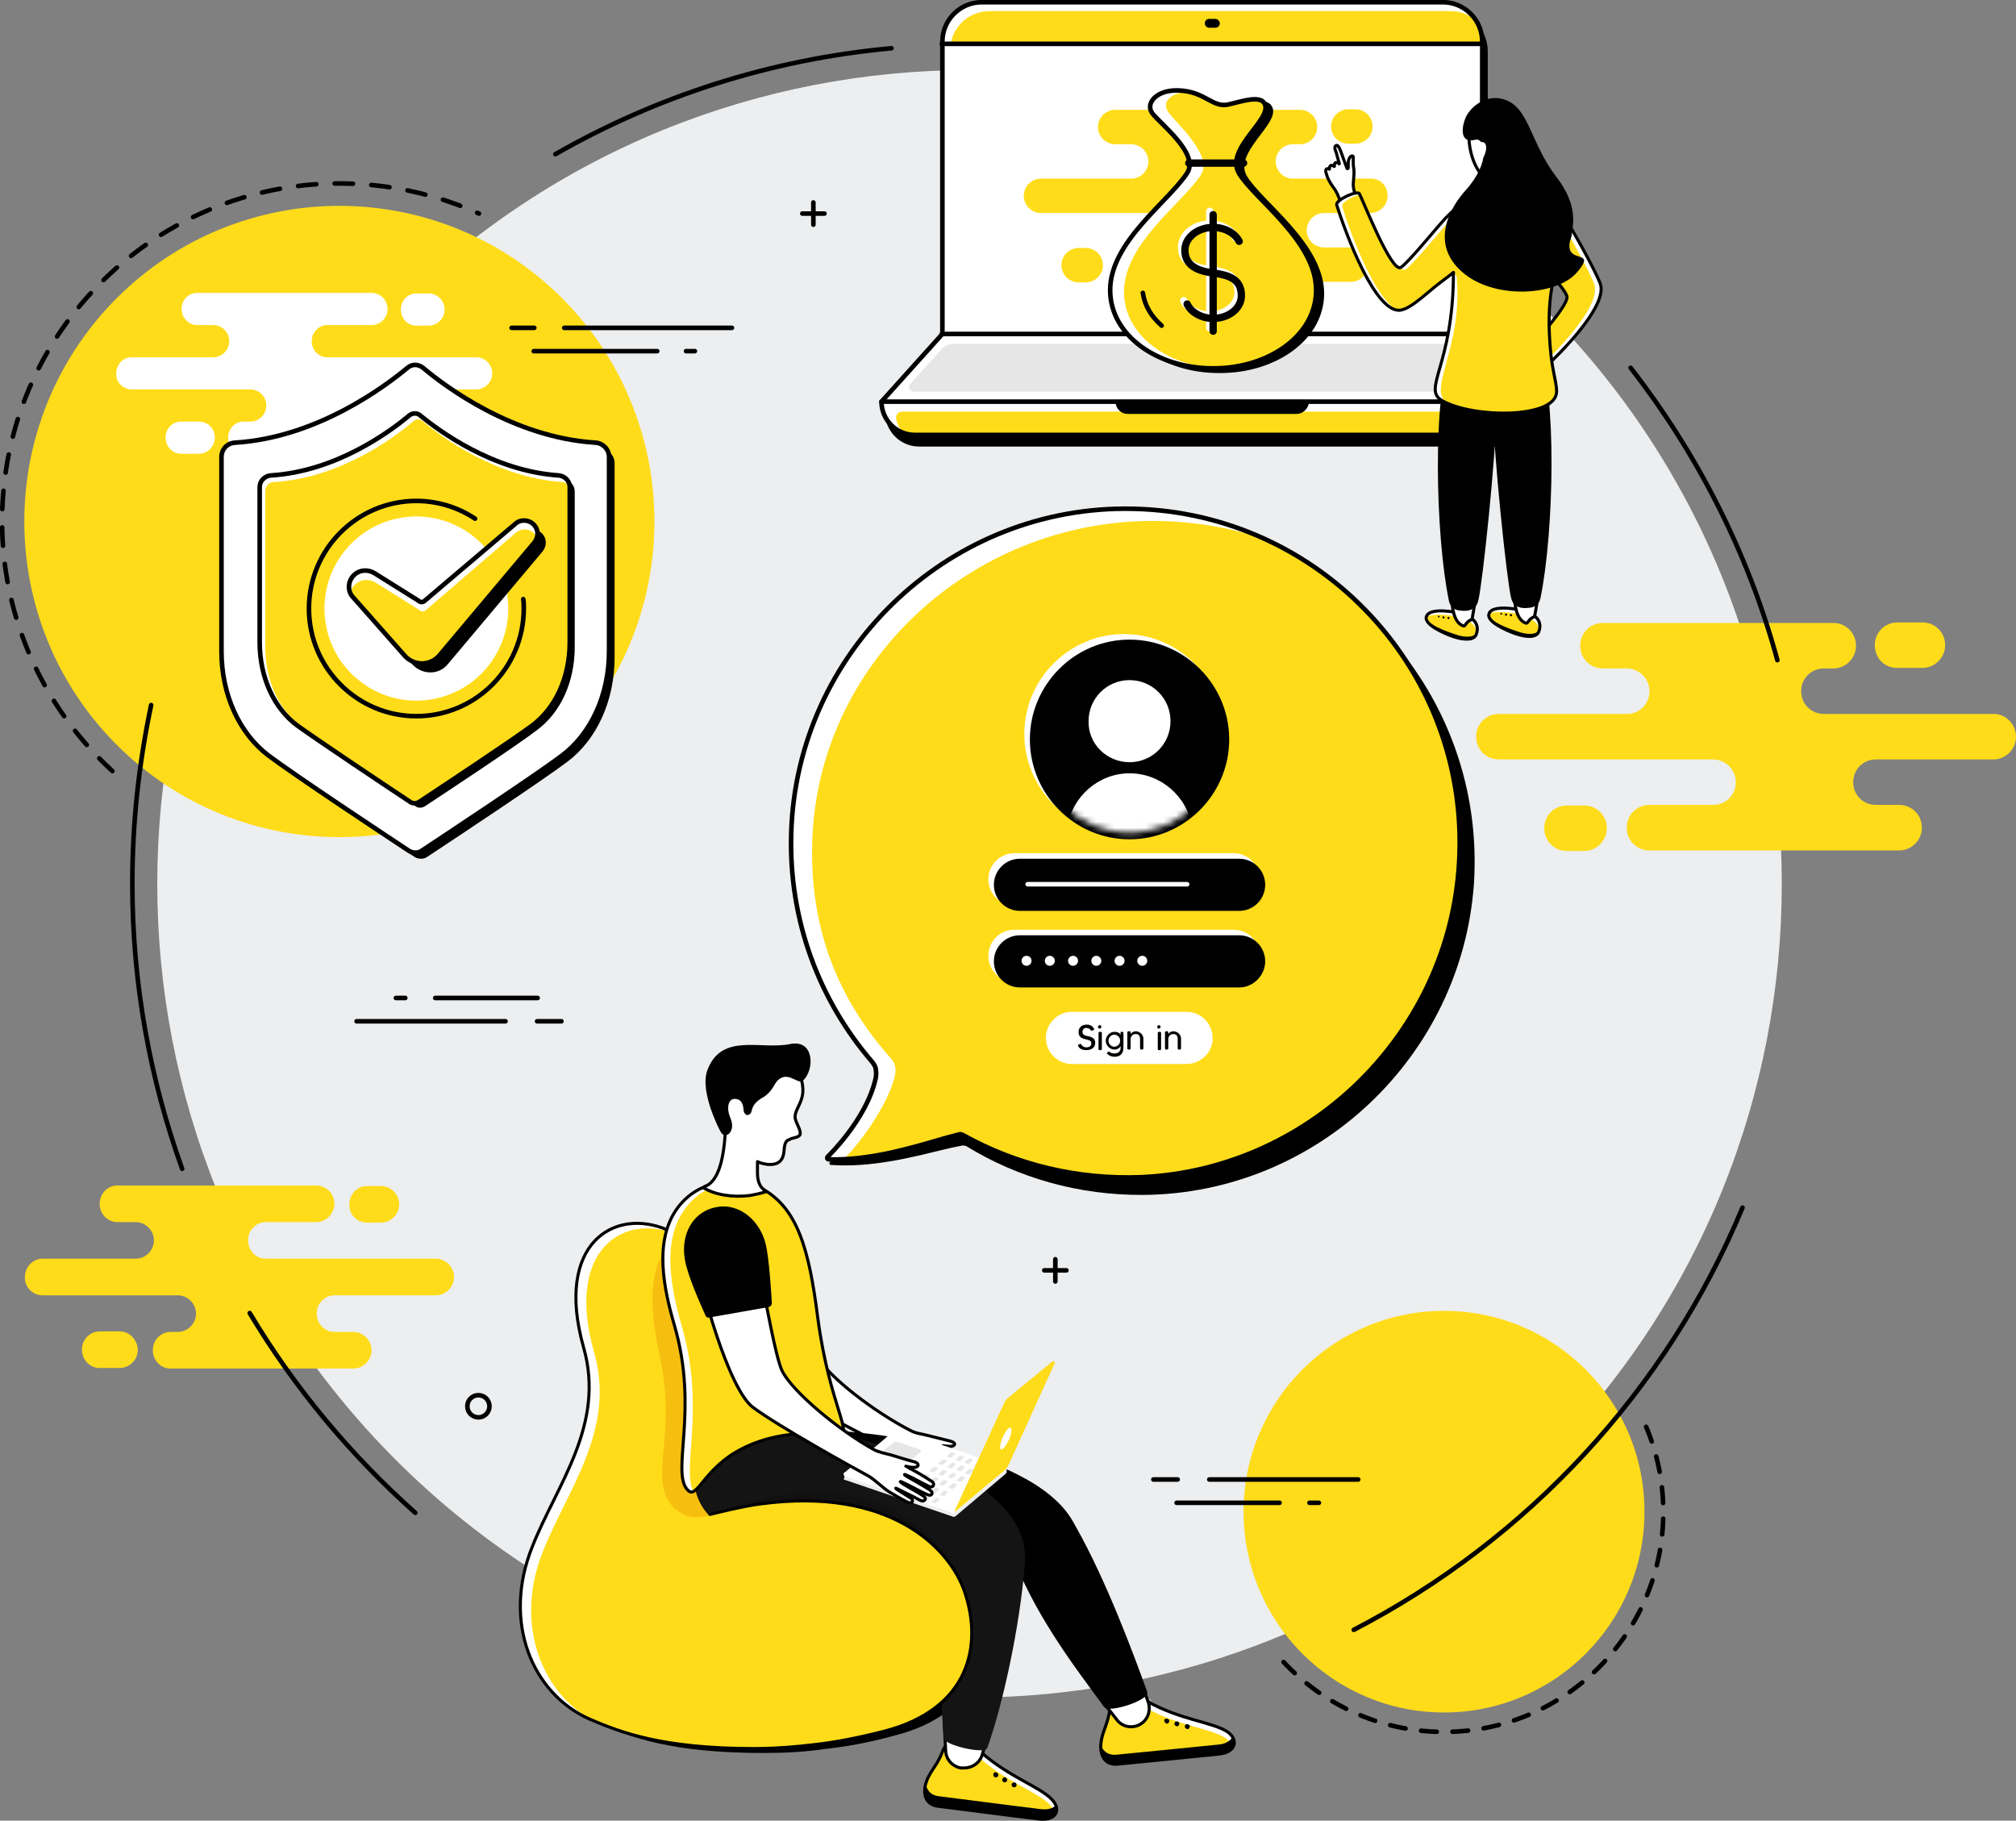<svg width="330" height="298" viewBox="0 0 330 298" fill="none" xmlns="http://www.w3.org/2000/svg">
<rect x="0" y="0" width="330" height="298" fill="#808080" stroke="none"/>
<g clip-path="url(#clip0_1_204)">
<path d="M252.719 238.85C304.643 186.833 304.643 102.495 252.719 50.477C200.795 -1.54 116.609 -1.54 64.686 50.477C12.762 102.495 12.762 186.833 64.686 238.85C116.609 290.868 200.795 290.868 252.719 238.85Z" fill="#ECEEEF"/>
<path d="M92.017 121.889C112.157 101.714 112.157 69.002 92.017 48.826C71.877 28.65 39.225 28.65 19.085 48.826C-1.054 69.002 -1.054 101.714 19.085 121.89C39.225 142.065 71.877 142.065 92.017 121.889Z" fill="#FFDC19"/>
<path d="M269.456 233.533C271.269 237.801 272.266 242.522 272.266 247.516C272.266 267.31 256.133 283.472 236.375 283.472C225.589 283.472 215.891 278.66 209.275 271.124" stroke="black" stroke-width="0.75" stroke-miterlimit="10" stroke-linecap="round" stroke-dasharray="2.57 2.57"/>
<path d="M236.375 280.294C254.495 280.294 269.184 265.578 269.184 247.425C269.184 229.272 254.495 214.556 236.375 214.556C218.254 214.556 203.565 229.272 203.565 247.425C203.565 265.578 218.254 280.294 236.375 280.294Z" fill="#FFDC19"/>
<path d="M18.399 126.21C5.529 114.406 -1.631 96.7 0.816 78.087C4.804 47.851 32.628 26.513 62.81 30.508C68.338 31.235 73.595 32.778 78.399 34.957" stroke="black" stroke-width="0.75" stroke-miterlimit="10" stroke-linecap="round" stroke-dasharray="3 3"/>
<path d="M326.375 116.857H298.55C296.465 116.857 294.834 115.223 294.834 113.135C294.834 111.046 296.465 109.412 298.55 109.412H300.091C302.175 109.412 303.807 107.687 303.807 105.689C303.807 103.601 302.175 101.966 300.091 101.966H262.387C260.302 101.966 258.671 103.601 258.671 105.689C258.671 107.778 260.302 109.412 262.387 109.412H266.284C268.369 109.412 270 111.137 270 113.135C270 115.223 268.369 116.857 266.284 116.857H245.347C243.263 116.857 241.631 118.492 241.631 120.58C241.631 122.669 243.263 124.303 245.347 124.303H280.423C282.508 124.303 284.139 126.028 284.139 128.026C284.139 130.114 282.508 131.748 280.423 131.748H270C267.915 131.748 266.284 133.383 266.284 135.471C266.284 137.559 267.915 139.194 270 139.194H310.876C312.961 139.194 314.592 137.469 314.592 135.471C314.592 133.383 312.961 131.748 310.876 131.748H307.069C304.985 131.748 303.353 130.114 303.353 128.026C303.353 125.937 304.985 124.303 307.069 124.303H326.284C328.369 124.303 330 122.578 330 120.58C330 118.583 328.369 116.857 326.375 116.857Z" fill="#FFDC19"/>
<path d="M310.514 109.321H314.683C316.767 109.321 318.399 107.596 318.399 105.598C318.399 103.51 316.767 101.876 314.683 101.876H310.604C308.52 101.876 306.888 103.51 306.888 105.598C306.888 107.687 308.429 109.321 310.514 109.321Z" fill="#FFDC19"/>
<path d="M259.305 131.839H256.495C254.411 131.839 252.779 133.473 252.779 135.562C252.779 137.65 254.411 139.285 256.495 139.285H259.305C261.39 139.285 263.021 137.559 263.021 135.562C263.021 133.473 261.39 131.839 259.305 131.839Z" fill="#FFDC19"/>
<path d="M6.979 212.014H29.094C30.725 212.014 32.084 213.376 32.084 215.01C32.084 216.645 30.725 218.007 29.094 218.007H27.915C26.284 218.007 25.015 219.369 25.015 221.003C25.015 222.637 26.284 223.999 27.915 223.999H57.825C59.456 223.999 60.816 222.637 60.816 221.003C60.816 219.369 59.456 218.007 57.825 218.007H54.743C53.112 218.007 51.843 216.645 51.843 215.01C51.843 213.376 53.112 212.014 54.743 212.014H71.329C72.961 212.014 74.32 210.652 74.32 209.018C74.32 207.383 72.961 206.021 71.329 206.021H43.505C41.873 206.021 40.604 204.659 40.604 203.025C40.604 201.391 41.873 200.029 43.505 200.029H51.752C53.384 200.029 54.743 198.667 54.743 197.032C54.743 195.398 53.384 194.036 51.752 194.036H19.215C17.583 194.036 16.314 195.398 16.314 197.032C16.314 198.667 17.583 200.029 19.215 200.029H22.205C23.837 200.029 25.196 201.391 25.196 203.025C25.196 204.659 23.837 206.021 22.205 206.021H6.979C5.347 206.021 4.079 207.383 4.079 209.018C3.988 210.652 5.347 212.014 6.979 212.014Z" fill="#FFDC19"/>
<path d="M19.577 217.916C19.486 217.916 19.486 217.916 19.577 217.916H16.314C14.683 217.916 13.414 219.278 13.414 220.912C13.414 222.547 14.683 223.909 16.314 223.909H19.577C21.208 223.909 22.568 222.547 22.568 220.912C22.477 219.278 21.208 217.916 19.577 217.916Z" fill="#FFDC19"/>
<path d="M60.091 200.119H62.356C63.988 200.119 65.347 198.757 65.347 197.123C65.347 195.489 63.988 194.127 62.356 194.127H60.091C58.459 194.127 57.19 195.489 57.19 197.123C57.1 198.757 58.459 200.119 60.091 200.119Z" fill="#FFDC19"/>
<path d="M163.686 245.973H167.311" stroke="black" stroke-width="0.75" stroke-miterlimit="10" stroke-linecap="round" stroke-linejoin="round"/>
<path d="M165.498 247.789V244.157" stroke="black" stroke-width="0.75" stroke-miterlimit="10" stroke-linecap="round" stroke-linejoin="round"/>
<path d="M290.937 108.05C286.133 90.435 277.795 74.182 266.918 60.199" stroke="black" stroke-width="0.75" stroke-miterlimit="10" stroke-linecap="round"/>
<path d="M221.601 266.765C250.151 251.965 272.81 227.541 285.227 197.668" stroke="black" stroke-width="0.75" stroke-miterlimit="10" stroke-linecap="round"/>
<path d="M40.876 214.92C48.218 227.177 57.372 238.164 67.976 247.607" stroke="black" stroke-width="0.75" stroke-miterlimit="10" stroke-linecap="round"/>
<path d="M24.743 115.405C22.749 124.848 21.662 134.563 21.662 144.642C21.662 160.985 24.562 176.693 29.819 191.312" stroke="black" stroke-width="0.75" stroke-miterlimit="10" stroke-linecap="round"/>
<path d="M145.921 7.899C126.073 9.715 107.402 15.799 90.906 25.242" stroke="black" stroke-width="0.75" stroke-miterlimit="10" stroke-linecap="round"/>
<path d="M188.792 242.159H192.779" stroke="black" stroke-width="0.75" stroke-miterlimit="10" stroke-linecap="round" stroke-linejoin="round"/>
<path d="M192.598 245.973H209.456" stroke="black" stroke-width="0.75" stroke-miterlimit="10" stroke-linecap="round" stroke-linejoin="round"/>
<path d="M214.35 245.973H215.891" stroke="black" stroke-width="0.75" stroke-miterlimit="10" stroke-linecap="round" stroke-linejoin="round"/>
<path d="M197.946 242.159H222.326" stroke="black" stroke-width="0.75" stroke-miterlimit="10" stroke-linecap="round" stroke-linejoin="round"/>
<path d="M170.937 207.928H174.562" stroke="black" stroke-width="0.75" stroke-miterlimit="10" stroke-linecap="round" stroke-linejoin="round"/>
<path d="M172.749 209.744V206.112" stroke="black" stroke-width="0.75" stroke-miterlimit="10" stroke-linecap="round" stroke-linejoin="round"/>
<path d="M131.329 34.957H134.955" stroke="black" stroke-width="0.75" stroke-miterlimit="10" stroke-linecap="round" stroke-linejoin="round"/>
<path d="M133.142 36.773V33.141" stroke="black" stroke-width="0.75" stroke-miterlimit="10" stroke-linecap="round" stroke-linejoin="round"/>
<path d="M78.308 231.99C79.309 231.99 80.121 231.177 80.121 230.174C80.121 229.171 79.309 228.358 78.308 228.358C77.307 228.358 76.496 229.171 76.496 230.174C76.496 231.177 77.307 231.99 78.308 231.99Z" stroke="black" stroke-width="0.75" stroke-miterlimit="10" stroke-linecap="round" stroke-linejoin="round"/>
<path d="M83.746 53.662H87.462" stroke="black" stroke-width="0.75" stroke-miterlimit="10" stroke-linecap="round" stroke-linejoin="round"/>
<path d="M87.372 57.475H107.583" stroke="black" stroke-width="0.75" stroke-miterlimit="10" stroke-linecap="round" stroke-linejoin="round"/>
<path d="M112.296 57.475H113.746" stroke="black" stroke-width="0.75" stroke-miterlimit="10" stroke-linecap="round" stroke-linejoin="round"/>
<path d="M92.356 53.662H119.819" stroke="black" stroke-width="0.75" stroke-miterlimit="10" stroke-linecap="round" stroke-linejoin="round"/>
<path d="M186.526 278.024C186.526 278.206 186.707 278.297 186.888 278.297C187.069 278.297 187.16 278.115 187.16 277.934C187.16 277.752 186.979 277.661 186.798 277.661C186.616 277.752 186.526 277.843 186.526 278.024Z" fill="#B3B3B3"/>
<path d="M187.795 278.388C187.795 278.569 187.976 278.66 188.157 278.66C188.338 278.66 188.429 278.478 188.429 278.297C188.429 278.115 188.248 278.024 188.066 278.024C187.885 278.024 187.795 278.206 187.795 278.388Z" fill="#B3B3B3"/>
<path d="M91.903 167.16H87.915" stroke="black" stroke-width="0.75" stroke-miterlimit="10" stroke-linecap="round" stroke-linejoin="round"/>
<path d="M88.006 163.346H71.239" stroke="black" stroke-width="0.75" stroke-miterlimit="10" stroke-linecap="round" stroke-linejoin="round"/>
<path d="M66.344 163.346H64.804" stroke="black" stroke-width="0.75" stroke-miterlimit="10" stroke-linecap="round" stroke-linejoin="round"/>
<path d="M82.749 167.16H58.368" stroke="black" stroke-width="0.75" stroke-miterlimit="10" stroke-linecap="round" stroke-linejoin="round"/>
<path d="M21.571 63.74H40.967C42.417 63.74 43.595 64.921 43.595 66.374C43.595 67.826 42.417 69.007 40.967 69.007H39.879C38.429 69.007 37.341 70.187 37.341 71.64C37.341 73.093 38.52 74.273 39.879 74.273H66.163C67.613 74.273 68.791 73.093 68.791 71.64C68.791 70.187 67.613 69.007 66.163 69.007H63.444C61.994 69.007 60.906 67.826 60.906 66.374C60.906 64.921 62.085 63.74 63.444 63.74H77.946C79.396 63.74 80.574 62.56 80.574 61.107C80.574 59.654 79.396 58.474 77.946 58.474H53.565C52.115 58.474 51.027 57.294 51.027 55.841C51.027 54.388 52.205 53.208 53.565 53.208H60.816C62.266 53.208 63.444 52.028 63.444 50.575C63.444 49.122 62.266 47.941 60.816 47.941H32.266C30.816 47.941 29.728 49.122 29.728 50.575C29.728 52.028 30.906 53.208 32.266 53.208H34.894C36.344 53.208 37.523 54.388 37.523 55.841C37.523 57.294 36.344 58.474 34.894 58.474H21.571C20.121 58.474 19.033 59.654 19.033 61.107C18.943 62.56 20.121 63.74 21.571 63.74Z" fill="white"/>
<path d="M32.538 69.007H29.637C28.187 69.007 27.1 70.187 27.1 71.64C27.1 73.093 28.278 74.273 29.637 74.273H32.538C33.988 74.273 35.166 73.093 35.166 71.64C35.166 70.096 33.988 69.007 32.538 69.007Z" fill="white"/>
<path d="M68.157 53.299H70.151C71.601 53.299 72.779 52.118 72.779 50.666C72.779 49.213 71.601 48.032 70.151 48.032H68.157C66.707 48.032 65.619 49.213 65.619 50.666C65.619 52.118 66.707 53.299 68.157 53.299Z" fill="white"/>
<path d="M243.535 56.204V8.444C243.535 4.722 240.544 1.816 236.918 1.816H161.42C157.704 1.816 154.804 4.812 154.804 8.444V56.204C154.804 56.204 147.825 64.104 145.559 66.646C145.015 67.191 144.834 68.008 145.015 68.825C145.65 71.277 147.825 73.093 150.453 73.093H247.795C250.423 73.093 252.689 71.277 253.233 68.825C253.414 68.099 253.233 67.281 252.689 66.646C250.514 64.104 243.535 56.204 243.535 56.204Z" fill="black"/>
<path d="M149.728 71.186H247.07C250.06 71.186 252.417 68.825 252.508 65.829H144.29C144.29 68.734 146.737 71.186 149.728 71.186Z" fill="#FFDC19"/>
<path d="M147.734 67.372H252.236C252.417 66.918 252.508 66.374 252.508 65.829H144.29C144.29 68.099 145.74 70.096 147.825 70.823C147.281 70.187 146.918 69.552 146.737 68.734C146.465 68.008 147.009 67.372 147.734 67.372Z" fill="white"/>
<path d="M242.538 6.81C242.538 3.269 239.637 0.363 236.103 0.363H160.604C157.069 0.363 154.169 3.269 154.169 6.81V7.082H242.447V6.81H242.538Z" fill="#FFDC19"/>
<path d="M242.628 54.661V7.173H154.169V54.661L144.199 65.738H252.508L242.628 54.661Z" fill="white"/>
<path d="M154.169 54.661H242.628" stroke="black" stroke-width="0.75" stroke-miterlimit="10" stroke-linecap="round" stroke-linejoin="round"/>
<path d="M252.508 65.738C252.508 68.734 250.06 71.186 247.07 71.186H149.728C146.737 71.186 144.29 68.734 144.29 65.738" stroke="black" stroke-width="0.75" stroke-miterlimit="10" stroke-linecap="round" stroke-linejoin="round"/>
<path d="M212.266 67.372H184.532C183.716 67.372 182.991 66.646 182.991 65.829H213.897C213.807 66.646 213.082 67.372 212.266 67.372Z" fill="black" stroke="black" stroke-width="0.75" stroke-miterlimit="10" stroke-linecap="round" stroke-linejoin="round"/>
<path d="M198.943 3.087H197.946C197.492 3.087 197.221 3.45 197.221 3.814C197.221 4.268 197.583 4.54 197.946 4.54H198.943C199.396 4.54 199.668 4.177 199.668 3.814C199.668 3.45 199.305 3.087 198.943 3.087Z" fill="black"/>
<path d="M149.003 62.832L154.169 57.112C154.622 56.567 155.347 56.295 156.073 56.295H240.906C241.631 56.295 242.266 56.567 242.81 57.112L247.976 62.832C248.429 63.286 248.066 64.104 247.432 64.104H149.547C148.912 64.104 148.55 63.377 149.003 62.832Z" fill="#E6E6E6"/>
<path d="M161.964 1.816H237.462C239.003 1.816 240.453 2.361 241.541 3.269C240.363 1.544 238.459 0.454 236.193 0.454H160.695C157.16 0.454 154.26 3.36 154.26 6.901V7.173H155.619C156.163 4.086 158.792 1.816 161.964 1.816Z" fill="white"/>
<path d="M242.628 54.661V6.81C242.628 3.269 239.728 0.363 236.193 0.363H160.695C157.16 0.363 154.26 3.269 154.26 6.81V54.661L144.29 65.738H252.598L242.628 54.661Z" stroke="black" stroke-width="0.75" stroke-miterlimit="10" stroke-linecap="round" stroke-linejoin="round"/>
<path d="M154.169 7.173H242.628" stroke="black" stroke-width="0.75" stroke-miterlimit="10" stroke-linecap="round" stroke-linejoin="round"/>
<path d="M177.734 40.587H176.556C175.015 40.587 173.746 41.858 173.746 43.402C173.746 44.945 175.015 46.216 176.556 46.216H177.734C179.275 46.216 180.544 44.945 180.544 43.402C180.544 41.858 179.275 40.587 177.734 40.587Z" fill="#FFDC19"/>
<path d="M224.411 29.237H211.631C210.091 29.237 208.822 27.966 208.822 26.422C208.822 24.879 210.091 23.608 211.631 23.608H212.81C214.35 23.608 215.619 22.336 215.619 20.793C215.619 19.249 214.35 17.978 212.81 17.978H182.538C180.997 17.978 179.728 19.249 179.728 20.793C179.728 22.336 180.997 23.608 182.538 23.608H185.166C186.707 23.608 187.976 24.879 187.976 26.422C187.976 27.966 186.707 29.237 185.166 29.237H170.393C168.852 29.237 167.583 30.508 167.583 32.052C167.583 33.595 168.852 34.867 170.393 34.867H188.066C189.607 34.867 190.967 36.138 190.967 37.681C190.967 39.225 189.698 40.496 188.157 40.496H185.619C184.079 40.496 182.81 41.767 182.81 43.311C182.81 44.854 184.079 46.126 185.619 46.126H187.432H215.166H221.148C222.689 46.126 223.958 44.854 223.958 43.311C223.958 41.767 222.689 40.496 221.148 40.496H216.707C215.166 40.496 213.897 39.225 213.897 37.681C213.897 36.138 215.166 34.867 216.707 34.867H224.32C225.861 34.867 227.13 33.595 227.13 32.052C227.13 30.508 226.042 29.237 224.411 29.237Z" fill="#FFDC19"/>
<path d="M220.695 23.517H221.873C223.414 23.517 224.683 22.246 224.683 20.702C224.683 19.158 223.414 17.887 221.873 17.887H220.695C219.154 17.887 217.885 19.158 217.885 20.702C217.885 22.246 219.154 23.517 220.695 23.517Z" fill="#FFDC19"/>
<path d="M248.248 103.782C249.97 104.327 251.511 104.327 251.873 103.419C252.326 102.33 251.964 101.24 250.967 100.695C250.151 100.15 248.61 99.697 247.341 99.606C245.71 99.424 243.988 99.515 243.716 100.514C243.353 101.694 246.344 103.147 248.248 103.782Z" fill="#FFDC19"/>
<path d="M243.716 100.514C243.716 100.423 243.807 100.423 243.716 100.514C243.625 101.694 246.888 102.874 248.882 103.51C250.423 103.964 251.692 103.782 251.964 103.056C251.964 103.056 251.873 103.51 251.873 103.692C251.601 104.418 250.242 104.6 248.61 104.055C246.707 103.419 243.716 102.239 243.716 100.786C243.716 100.695 243.716 100.605 243.716 100.514Z" fill="black"/>
<path d="M247.16 100.695C247.16 100.786 247.251 100.877 247.341 100.877C247.432 100.877 247.523 100.786 247.523 100.695C247.523 100.604 247.432 100.514 247.341 100.514C247.16 100.514 247.069 100.604 247.16 100.695Z" fill="black"/>
<path d="M246.344 100.605C246.344 100.695 246.435 100.786 246.526 100.786C246.616 100.786 246.707 100.695 246.707 100.605C246.707 100.514 246.616 100.423 246.526 100.423C246.344 100.423 246.344 100.514 246.344 100.605Z" fill="black"/>
<path d="M245.619 100.514C245.619 100.604 245.71 100.604 245.801 100.604C245.891 100.604 245.891 100.514 245.891 100.423C245.891 100.332 245.801 100.332 245.71 100.332C245.619 100.332 245.529 100.423 245.619 100.514Z" fill="black"/>
<path d="M250.786 101.422C248.701 100.06 244.35 99.878 243.716 100.514C244.079 99.515 245.801 99.515 247.341 99.606C248.52 99.697 250.06 100.151 250.967 100.695C251.873 101.24 252.326 102.33 251.873 103.419C251.873 103.51 251.782 103.601 251.692 103.692C252.054 102.602 251.692 101.966 250.786 101.422Z" fill="white"/>
<path d="M248.248 103.782C249.97 104.327 251.511 104.327 251.873 103.419C252.326 102.33 251.964 101.24 250.967 100.695C250.151 100.15 248.61 99.697 247.341 99.606C245.71 99.424 243.988 99.515 243.716 100.514C243.353 101.694 246.344 103.147 248.248 103.782Z" stroke="black" stroke-width="0.5" stroke-miterlimit="10" stroke-linecap="round" stroke-linejoin="round"/>
<path d="M251.692 97.88C251.601 98.516 251.42 99.787 251.239 100.695C251.148 101.058 250.967 100.968 250.604 101.24C250.06 101.694 250.06 102.148 249.698 101.966C248.066 101.331 247.976 98.607 247.885 97.79L251.692 97.88Z" fill="white" stroke="black" stroke-width="0.5" stroke-miterlimit="10" stroke-linecap="round" stroke-linejoin="round"/>
<path d="M238.006 104.236C239.728 104.781 241.269 104.781 241.631 103.873C242.085 102.784 241.722 101.694 240.725 101.149C239.909 100.605 238.369 100.151 237.1 100.06C235.468 99.878 233.746 99.969 233.474 100.968C233.112 102.148 236.103 103.601 238.006 104.236Z" fill="#FFDC19"/>
<path d="M233.474 100.968C233.565 100.877 233.565 100.877 233.474 100.968C233.384 102.148 236.647 103.328 238.64 103.964C240.181 104.418 241.45 104.236 241.722 103.51C241.722 103.51 241.631 103.964 241.631 104.146C241.36 104.872 240 105.054 238.369 104.509C236.465 103.873 233.474 102.693 233.474 101.24C233.474 101.149 233.474 101.058 233.474 100.968Z" fill="black"/>
<path d="M236.918 101.149C236.918 101.24 237.009 101.331 237.1 101.331C237.19 101.331 237.281 101.24 237.281 101.149C237.281 101.059 237.19 100.968 237.1 100.968C237.009 100.968 236.918 101.059 236.918 101.149Z" fill="black"/>
<path d="M236.103 101.058C236.103 101.149 236.193 101.24 236.284 101.24C236.375 101.24 236.465 101.149 236.465 101.058C236.465 100.968 236.375 100.877 236.284 100.877C236.193 100.877 236.103 100.968 236.103 101.058Z" fill="black"/>
<path d="M235.378 100.968C235.378 101.059 235.468 101.059 235.559 101.059C235.65 101.059 235.65 100.968 235.65 100.877C235.65 100.786 235.559 100.786 235.468 100.786C235.378 100.786 235.378 100.877 235.378 100.968Z" fill="black"/>
<path d="M240.544 101.785C237.915 100.332 234.381 100.423 233.474 100.968C233.837 99.969 235.559 99.969 237.1 100.06C238.278 100.151 239.819 100.605 240.725 101.149C241.631 101.694 242.085 102.784 241.631 103.873C241.631 103.964 241.541 104.055 241.45 104.146C241.813 103.056 241.541 102.33 240.544 101.785Z" fill="white"/>
<path d="M238.006 104.236C239.728 104.781 241.269 104.781 241.631 103.873C242.085 102.784 241.722 101.694 240.725 101.149C239.909 100.605 238.369 100.151 237.1 100.06C235.468 99.878 233.746 99.969 233.474 100.968C233.112 102.148 236.103 103.601 238.006 104.236Z" stroke="black" stroke-width="0.5" stroke-miterlimit="10" stroke-linecap="round" stroke-linejoin="round"/>
<path d="M241.45 98.335C241.359 98.97 241.178 100.241 240.997 101.149C240.906 101.513 240.725 101.422 240.363 101.694C239.819 102.148 239.819 102.602 239.456 102.421C237.825 101.785 237.734 99.061 237.643 98.244L241.45 98.335Z" fill="white" stroke="black" stroke-width="0.5" stroke-miterlimit="10" stroke-linecap="round" stroke-linejoin="round"/>
<path d="M244.441 67.645L244.169 57.021H251.782C254.864 63.831 254.411 87.076 252.145 97.971C251.964 98.698 251.511 99.243 250.695 99.424C250.151 99.515 249.426 99.606 248.792 99.424C247.885 99.152 247.523 98.607 247.341 97.79C246.616 94.793 244.441 73.728 244.441 67.645Z" fill="black"/>
<path d="M244.894 68.099L245.166 57.475H237.553C234.471 64.285 234.924 87.53 237.19 98.425C237.372 99.152 237.825 99.697 238.64 99.878C239.184 99.969 239.909 100.06 240.544 99.878C241.45 99.606 241.813 99.061 241.994 98.244C242.719 95.247 244.894 74.182 244.894 68.099Z" fill="black"/>
<path d="M248.248 59.291C248.792 58.656 256.949 50.121 256.495 48.486C256.042 47.033 251.873 42.857 249.789 39.316C248.701 37.5 249.426 35.321 251.057 34.231C252.779 33.051 254.773 33.777 256.133 35.684C257.221 37.227 261.027 44.037 261.934 46.398C263.384 50.121 254.502 58.928 251.057 61.743C250.423 62.288 247.885 59.836 248.248 59.291Z" fill="#FFDC19"/>
<path d="M260.937 46.398C260.03 44.128 256.224 37.227 255.136 35.684C254.32 34.594 253.505 33.686 252.598 32.96C253.142 33.141 255.136 34.322 256.133 35.684C257.221 37.227 261.027 44.037 261.934 46.398C263.384 50.121 254.502 58.928 251.057 61.743C250.876 61.924 250.604 61.834 250.242 61.652C253.776 58.746 262.387 50.121 260.937 46.398Z" fill="white"/>
<path d="M248.248 59.291C248.792 58.656 256.949 50.121 256.495 48.486C256.042 47.033 251.873 42.857 249.789 39.316C248.701 37.5 249.426 35.321 251.057 34.231C252.779 33.051 254.773 33.777 256.133 35.684C257.221 37.227 261.027 44.037 261.934 46.398C263.384 50.121 254.502 58.928 251.057 61.743C250.423 62.288 247.885 59.836 248.248 59.291Z" stroke="black" stroke-width="0.5" stroke-miterlimit="10" stroke-linecap="round" stroke-linejoin="round"/>
<path d="M221.511 30.145C221.601 29.055 221.692 28.147 221.601 27.603C221.511 27.149 221.511 26.695 221.511 26.241C221.511 25.878 221.601 25.514 221.329 25.514C220.967 25.514 220.695 26.241 220.695 26.513C220.695 26.785 220.695 27.149 220.695 27.421C220.695 27.421 220.695 27.603 220.604 27.603H220.514C220.242 26.967 219.517 24.879 219.517 24.879C219.335 24.515 219.154 23.789 218.792 23.789C218.338 23.88 218.52 24.515 218.701 24.879C218.882 25.514 219.063 26.241 219.245 26.785C219.245 26.785 219.245 26.876 219.154 26.785C219.063 26.695 218.973 26.604 218.792 26.604C218.429 26.604 218.429 26.876 218.429 27.239C218.429 27.239 218.429 27.239 218.338 27.239C218.248 27.149 218.157 27.058 217.976 27.058C217.704 27.058 217.613 27.33 217.613 27.693C217.523 27.603 217.432 27.603 217.341 27.603C216.888 27.603 216.979 28.147 217.16 28.601C217.251 28.965 217.523 29.691 218.338 30.781C218.701 31.235 219.063 31.961 219.607 33.505L222.054 32.415C221.601 31.235 221.511 30.69 221.511 30.145Z" fill="white" stroke="black" stroke-width="0.5" stroke-miterlimit="10" stroke-linecap="round" stroke-linejoin="round"/>
<path d="M222.508 31.689C222.961 32.415 227.764 44.764 229.305 43.765C230.393 43.129 234.743 37.772 236.556 35.775C238.459 33.777 241.178 31.507 246.616 31.598C250.151 31.689 253.595 32.687 255.77 35.23C260.121 40.314 251.964 39.407 253.867 58.02C254.23 61.289 254.955 63.196 254.773 64.376C254.23 68.462 241.36 68.462 236.193 65.647C232.568 63.74 237.915 60.018 237.915 44.582C237.19 45.218 235.378 46.489 234.653 47.124C231.752 49.576 230.574 50.484 229.305 50.756C225.136 51.483 220.151 37.863 218.792 33.505C218.701 32.687 222.145 31.144 222.508 31.689Z" fill="#FFDC19"/>
<path d="M240.453 22.7C240.272 19.068 242.991 16.525 245.619 16.707C248.248 16.889 250.151 19.976 249.879 23.608C249.698 25.424 249.063 27.058 248.248 28.238C248.338 30.236 248.882 31.87 250.151 32.143H250.242C250.876 32.324 251.511 32.506 252.054 32.778C251.601 33.686 249.154 34.231 246.254 34.14C243.263 34.049 240.997 33.777 240.634 32.869C241.45 32.415 243.535 32.052 243.988 30.508C244.079 30.327 244.079 30.054 244.169 29.873C242.085 28.965 240.634 26.059 240.453 22.7Z" fill="white" stroke="black" stroke-width="0.5" stroke-miterlimit="10" stroke-linecap="round" stroke-linejoin="round"/>
<path d="M230.03 44.128C231.118 43.492 235.468 38.135 237.281 36.138C239.184 34.14 241.903 31.87 247.341 31.961C248.973 31.961 250.695 32.233 252.145 32.778C250.423 32.052 248.52 31.689 246.526 31.689C241.088 31.507 238.369 33.868 236.465 35.865C234.562 37.772 230.211 43.129 229.214 43.856C229.214 43.856 229.214 43.856 229.124 43.856C229.577 44.128 229.849 44.219 230.03 44.128Z" fill="white"/>
<path d="M237.009 66.01C233.384 64.104 239.456 57.021 238.459 45.49C238.369 44.764 238.006 44.582 238.006 45.49C237.825 60.108 232.749 63.74 236.284 65.647C236.737 65.92 237.281 66.101 237.915 66.374C237.643 66.283 237.281 66.192 237.009 66.01Z" fill="white"/>
<path d="M219.698 33.777C219.517 33.141 221.511 32.052 222.598 31.87C222.598 31.779 222.508 31.689 222.508 31.689C222.145 31.053 218.701 32.687 218.973 33.505C220.242 37.681 224.683 49.848 228.671 50.756C224.864 48.668 220.876 37.681 219.698 33.777Z" fill="white"/>
<path d="M222.508 31.689C222.961 32.415 227.764 44.764 229.305 43.765C230.393 43.129 234.743 37.772 236.556 35.775C238.459 33.777 241.178 31.507 246.616 31.598C250.151 31.689 253.595 32.687 255.77 35.23C260.121 40.314 251.964 39.407 253.867 58.02C254.23 61.289 254.955 63.196 254.773 64.376C254.23 68.462 241.36 68.462 236.193 65.647C232.568 63.74 237.915 60.018 237.915 44.582C237.19 45.218 235.378 46.489 234.653 47.124C231.752 49.576 230.574 50.484 229.305 50.756C225.136 51.483 220.151 37.863 218.792 33.505C218.701 32.687 222.145 31.144 222.508 31.689Z" stroke="black" stroke-width="0.5" stroke-miterlimit="10" stroke-linecap="round" stroke-linejoin="round"/>
<path d="M239.909 31.144C244.169 26.422 243.082 22.427 241.45 22.881C239.003 23.517 239.184 20.974 239.909 19.249C240.725 17.433 242.991 15.799 245.257 16.071C250.332 16.707 250.151 22.972 254.773 28.965C258.399 33.686 257.583 36.955 257.039 39.225C255.952 43.583 261.571 40.496 258.218 44.491C255.136 48.214 245.801 49.031 240.363 45.308C234.109 40.95 236.556 34.867 239.909 31.144Z" fill="black"/>
<path d="M241.813 24.606C241.813 25.333 241.994 25.878 242.356 25.968C242.628 26.059 243.082 25.605 243.263 24.425C243.353 23.608 242.991 23.244 242.628 23.244C242.085 23.335 241.813 23.88 241.813 24.606Z" fill="white"/>
<path d="M203.928 28.965C206.556 33.232 216.526 40.042 216.526 48.032C216.526 55.478 208.731 60.835 199.758 60.835H199.486C190.514 60.835 182.719 55.478 182.719 48.032C182.719 40.133 192.236 33.595 195.317 28.874C197.402 25.696 190.786 20.702 189.607 19.068C188.429 17.433 190.332 15.254 193.776 15.345C198.308 15.436 199.486 18.341 202.205 17.615C204.199 17.161 207.281 16.071 208.006 17.524C209.456 20.066 201.48 24.879 203.928 28.965Z" fill="black" stroke="black" stroke-width="0.45" stroke-miterlimit="10" stroke-linecap="round" stroke-linejoin="round"/>
<path d="M202.84 28.42C205.468 32.687 215.438 39.497 215.438 47.487C215.438 54.933 207.643 60.29 198.671 60.29H198.489C189.517 60.29 181.722 54.933 181.722 47.487C181.722 39.588 191.239 33.051 194.32 28.329C196.405 25.151 189.789 20.157 188.61 18.523C187.432 16.889 189.335 14.709 192.779 14.8C197.311 14.891 198.489 17.797 201.208 17.07C203.202 16.616 206.284 15.527 207.009 16.979C208.369 19.522 200.393 24.334 202.84 28.42Z" fill="#FFDC19"/>
<path d="M193.776 49.213C194.411 50.575 196.133 51.573 198.036 51.573C200.574 51.573 202.659 49.939 202.659 47.851C202.659 45.036 200.483 44.491 198.036 44.128C194.864 43.765 193.414 42.494 193.414 40.405C193.414 38.408 195.498 36.682 198.036 36.682C199.94 36.682 201.571 37.59 202.296 38.953" stroke="white" stroke-width="1.2" stroke-miterlimit="10" stroke-linecap="round" stroke-linejoin="round"/>
<path d="M198.036 34.594V53.662" stroke="white" stroke-width="1.2" stroke-miterlimit="10" stroke-linecap="round" stroke-linejoin="round"/>
<path d="M190.151 53.299C188.52 51.846 187.432 50.212 187.069 47.941" stroke="black" stroke-width="0.75" stroke-miterlimit="10" stroke-linecap="round" stroke-linejoin="round"/>
<path d="M183.988 47.76C183.988 39.861 193.505 33.323 196.586 28.602C198.671 25.424 192.326 19.976 191.239 18.341C190.06 16.707 191.692 14.982 195.045 14.982C194.411 14.8 193.686 14.709 192.961 14.709C189.517 14.619 187.613 16.798 188.792 18.432C189.97 20.066 196.586 25.151 194.502 28.238C191.329 32.96 181.903 39.407 181.903 47.397C181.903 54.388 188.792 59.564 197.13 60.108C189.698 58.928 183.988 54.116 183.988 47.76Z" fill="white"/>
<path d="M202.84 28.42C205.468 32.687 215.438 39.497 215.438 47.487C215.438 54.933 207.643 60.29 198.671 60.29H198.489C189.517 60.29 181.722 54.933 181.722 47.487C181.722 39.588 191.239 33.051 194.32 28.329C196.405 25.151 189.789 20.157 188.61 18.523C187.432 16.889 189.335 14.709 192.779 14.8C197.311 14.891 198.489 17.797 201.208 17.07C203.202 16.616 206.284 15.527 207.009 16.979C208.369 19.522 200.393 24.334 202.84 28.42Z" stroke="black" stroke-width="0.75" stroke-miterlimit="10" stroke-linecap="round" stroke-linejoin="round"/>
<path d="M194.592 26.695H203.565" stroke="black" stroke-width="1.2" stroke-miterlimit="10" stroke-linecap="round" stroke-linejoin="round"/>
<path d="M194.32 49.758C194.955 51.119 196.677 52.118 198.58 52.118C201.118 52.118 203.202 50.484 203.202 48.395C203.202 45.581 201.027 45.036 198.58 44.673C195.408 44.31 193.958 43.038 193.958 40.95C193.958 38.862 196.042 37.227 198.58 37.227C200.483 37.227 202.115 38.135 202.84 39.497" stroke="black" stroke-width="1.2" stroke-miterlimit="10" stroke-linecap="round" stroke-linejoin="round"/>
<path d="M198.58 35.139V54.207" stroke="black" stroke-width="1.2" stroke-miterlimit="10" stroke-linecap="round" stroke-linejoin="round"/>
<path d="M159.607 261.317C157.07 254.054 147.281 244.157 126.254 246.971C123.716 247.335 117.915 248.697 117.915 248.697L110.846 202.026C102.236 198.213 92.356 204.205 97.16 221.275C100.786 233.987 92.719 243.793 88.731 253.963C83.927 266.13 88.822 277.934 98.157 282.11C103.233 284.38 110.03 286.923 124.985 286.923C128.61 286.923 131.873 286.741 134.864 286.287C138.218 285.924 142.024 285.288 146.284 284.108C160.604 280.567 162.598 270.034 159.607 261.317Z" fill="black"/>
<path d="M135.68 234.623C125.347 226.542 122.991 215.01 114.653 205.386C105.861 195.216 89.456 199.393 95.438 220.458C99.064 233.17 90.997 242.976 87.009 253.146C82.206 265.313 87.1 277.116 96.435 281.293C101.511 283.563 108.308 286.105 123.263 286.105C142.749 286.105 155.076 280.113 158.429 272.758C165.68 256.959 146.737 243.158 135.68 234.623Z" fill="#FFDC19"/>
<path d="M88.822 254.054C92.81 243.884 100.876 234.078 97.251 221.366C92.447 204.478 102.145 198.485 110.665 202.026C101.782 196.76 90.363 202.389 95.438 220.458C99.064 233.17 90.997 242.976 87.009 253.146C82.206 265.313 87.1 277.116 96.435 281.293C96.526 281.293 96.526 281.384 96.616 281.384C88.369 276.572 84.29 265.494 88.822 254.054Z" fill="white"/>
<path d="M122.719 197.668C125.257 197.123 127.613 198.757 128.429 201.209C129.426 204.296 132.598 219.732 133.958 222.274C135.77 225.452 143.202 231.172 149.094 234.169C149.909 234.623 150.997 234.714 151.994 234.986C153.444 235.349 155.257 235.803 155.619 235.894C155.891 235.985 156.344 236.166 156.254 236.439C156.073 236.893 154.985 236.711 154.35 236.62C154.441 236.62 154.713 236.802 154.985 236.893C155.891 237.347 157.16 237.982 158.248 238.618C158.61 238.799 158.973 238.981 158.882 239.344C158.792 239.707 158.429 239.707 158.157 239.617C157.16 239.253 155.619 238.436 154.532 237.982C154.169 237.801 154.079 237.892 154.532 238.164C155.166 238.527 157.251 239.617 158.248 240.161C158.701 240.434 158.792 240.706 158.701 240.888C158.61 241.16 158.248 241.16 157.704 240.979C156.888 240.615 155.076 239.798 153.897 239.253C153.535 239.072 153.263 239.072 153.988 239.526C154.985 240.071 156.435 240.797 157.341 241.342C157.704 241.614 157.704 241.887 157.432 242.068C157.251 242.25 156.888 242.068 156.526 241.887C155.71 241.523 154.26 240.888 153.082 240.343C152.81 240.252 152.628 240.252 152.991 240.434C153.535 240.797 154.169 241.069 155.166 241.614C155.529 241.796 155.619 242.159 155.438 242.341C155.257 242.522 154.894 242.431 154.532 242.25C153.353 241.705 153.082 241.523 151.813 240.888C150.634 240.252 149.547 239.072 148.369 238.436C146.012 237.256 133.686 231.082 129.426 228.267C125.438 225.543 120.091 208.927 119.094 203.57C118.731 200.846 120.091 198.213 122.719 197.668Z" fill="white" stroke="black" stroke-width="0.5" stroke-miterlimit="10" stroke-linecap="round" stroke-linejoin="round"/>
<path d="M122.357 196.487C126.073 195.67 129.426 198.394 130.423 202.117C131.057 204.296 131.601 209.744 131.782 211.469C131.782 211.742 131.601 212.014 131.329 212.105L121.903 214.193C121.631 214.284 121.36 214.102 121.269 213.921C120.544 212.559 118.187 207.837 117.644 205.204C116.828 201.209 118.55 197.305 122.357 196.487Z" fill="black"/>
<path d="M154.26 286.741C153.353 289.193 151.994 290.01 151.45 292.28C151.178 293.46 151.36 295.367 153.535 295.639C157.251 296.093 164.773 297.092 170.03 297.728C172.931 298.091 173.746 296.184 172.205 294.55C170.121 292.37 165.227 290.918 160.514 286.741C159.426 285.742 158.429 285.107 157.16 284.925C156.163 284.743 154.894 285.016 154.26 286.741Z" fill="#FFDC19"/>
<path d="M171.934 295.458C169.849 293.278 164.955 291.826 160.242 287.649C159.154 286.65 158.157 286.015 156.888 285.833C155.891 285.742 156.163 284.743 157.251 284.834C158.52 285.016 159.517 285.651 160.604 286.65C165.317 290.827 170.302 292.28 172.296 294.459C173.112 295.367 173.293 296.366 172.749 297.001C172.659 296.547 172.387 296.002 171.934 295.458Z" fill="white"/>
<path d="M154.26 286.741C153.353 289.193 151.994 290.01 151.45 292.28C151.178 293.46 151.36 295.367 153.535 295.639C157.251 296.093 164.773 297.092 170.03 297.728C172.931 298.091 173.746 296.184 172.205 294.55C170.121 292.37 165.227 290.918 160.514 286.741C159.426 285.742 158.429 285.107 157.16 284.925C156.163 284.743 154.894 285.016 154.26 286.741Z" stroke="black" stroke-width="0.5" stroke-miterlimit="10" stroke-linecap="round" stroke-linejoin="round"/>
<path d="M151.541 291.826C151.631 292.824 152.175 293.823 153.716 294.005C157.432 294.459 164.955 295.458 170.211 296.093C171.48 296.275 172.387 296.002 172.84 295.458C173.293 296.82 172.387 298 170.03 297.637C164.773 297.001 157.251 296.002 153.535 295.548C151.36 295.276 151.178 293.369 151.45 292.189C151.541 292.098 151.541 292.007 151.541 291.826Z" fill="black"/>
<path d="M162.598 290.464C162.598 290.736 162.779 290.918 162.961 290.918C163.233 290.918 163.414 290.736 163.414 290.555C163.414 290.282 163.233 290.101 163.051 290.101C162.779 290.01 162.598 290.191 162.598 290.464Z" fill="black"/>
<path d="M164.048 291.281C164.048 291.553 164.23 291.735 164.411 291.735C164.683 291.735 164.864 291.553 164.864 291.372C164.864 291.099 164.683 290.918 164.502 290.918C164.32 290.827 164.139 291.009 164.048 291.281Z" fill="black"/>
<path d="M165.589 292.098C165.589 292.371 165.77 292.552 165.952 292.552C166.224 292.552 166.405 292.37 166.405 292.189C166.405 291.916 166.224 291.735 166.042 291.735C165.77 291.735 165.589 291.917 165.589 292.098Z" fill="black"/>
<path d="M181.631 280.022C181.269 282.564 180.181 283.745 180.181 286.015C180.181 287.195 180.816 289.011 182.991 288.739C186.707 288.375 194.23 287.649 199.486 287.104C202.387 286.832 202.749 284.743 200.937 283.472C198.489 281.838 193.323 281.566 187.795 278.478C186.526 277.752 185.347 277.298 184.079 277.48C182.991 277.57 181.903 278.206 181.631 280.022Z" fill="#FFDC19"/>
<path d="M200.574 284.471C198.127 282.837 192.961 282.564 187.432 279.477C186.163 278.751 184.985 278.297 183.716 278.478C182.991 278.569 182.175 278.932 181.631 279.75C181.903 278.115 182.991 277.57 183.988 277.48C185.257 277.389 186.435 277.843 187.704 278.478C193.233 281.475 198.399 281.747 200.846 283.472C202.024 284.289 202.296 285.379 201.662 286.105C201.662 285.561 201.299 284.925 200.574 284.471Z" fill="white"/>
<path d="M190.604 281.747C190.604 281.929 190.876 282.11 191.057 282.11C191.239 282.11 191.42 281.838 191.42 281.656C191.42 281.475 191.148 281.293 190.967 281.293C190.695 281.293 190.514 281.475 190.604 281.747Z" fill="black"/>
<path d="M192.236 282.201C192.236 282.383 192.508 282.564 192.689 282.564C192.87 282.564 193.051 282.292 193.051 282.11C193.051 281.929 192.779 281.747 192.598 281.747C192.326 281.747 192.236 282.019 192.236 282.201Z" fill="black"/>
<path d="M193.958 282.655C193.958 282.837 194.23 283.018 194.411 283.018C194.592 283.018 194.773 282.746 194.773 282.564C194.773 282.383 194.502 282.201 194.32 282.201C194.048 282.201 193.867 282.473 193.958 282.655Z" fill="black"/>
<path d="M180.181 285.561C180.453 286.469 181.269 287.377 182.81 287.195C186.526 286.832 194.048 286.105 199.305 285.561C200.665 285.47 201.39 284.925 201.752 284.289C202.477 285.47 201.843 286.832 199.486 287.104C194.23 287.649 186.707 288.375 182.991 288.739C180.816 288.92 180.181 287.195 180.181 286.015C180.181 285.833 180.181 285.742 180.181 285.561Z" fill="black"/>
<path d="M181.631 280.022C181.269 282.564 180.181 283.745 180.181 286.015C180.181 287.195 180.816 289.011 182.991 288.739C186.707 288.375 194.23 287.649 199.486 287.104C202.387 286.832 202.749 284.743 200.937 283.472C198.489 281.838 193.323 281.566 187.795 278.478C186.526 277.752 185.347 277.298 184.079 277.48C182.991 277.57 181.903 278.206 181.631 280.022Z" stroke="black" stroke-width="0.5" stroke-miterlimit="10" stroke-linecap="round" stroke-linejoin="round"/>
<path opacity="0.36" d="M110.121 203.388C105.317 207.292 106.767 216.282 108.036 222.274C111.208 236.53 104.773 243.43 111.934 248.152C113.565 249.241 120.363 249.423 120.816 238.618C121.178 230.628 113.837 200.301 110.121 203.388Z" fill="#E78D00"/>
<path d="M133.233 234.623C140.212 234.169 168.671 237.619 175.287 249.241C180.997 259.048 185.982 273.03 187.976 278.66C188.429 280.113 187.795 281.747 186.344 282.383C185.076 282.927 183.625 282.564 182.81 281.475C179.275 277.026 170.212 265.131 166.586 255.779C166.314 255.143 165.77 254.78 165.136 254.78C160.876 254.689 145.196 254.326 137.492 252.964C117.372 249.605 120.272 235.531 133.233 234.623Z" fill="white" stroke="black" stroke-width="0.5" stroke-miterlimit="10"/>
<path d="M122.538 242.25C122.628 240.252 123.716 238.255 125.619 236.802C127.523 235.258 130.151 234.35 133.233 234.169C136.677 233.987 145.559 234.623 154.532 236.984C162.145 238.981 172.024 242.613 175.65 249.06L176.103 249.877C181.088 258.684 185.529 270.67 187.795 276.935C188.248 278.297 181.36 280.476 180.725 279.386C179.275 277.389 177.372 274.846 175.378 272.032C171.39 266.311 168.943 261.953 167.13 257.958C166.314 256.233 165.136 255.325 162.598 255.143C156.979 254.871 144.471 254.598 137.402 253.418C132.508 252.601 128.61 250.966 125.982 248.878C123.625 246.971 122.447 244.611 122.538 242.25Z" fill="black"/>
<path d="M125.166 233.715C133.142 233.624 168.671 239.707 167.311 255.87C166.405 267.038 162.508 281.293 160.785 287.195C160.423 288.466 159.245 289.374 157.795 289.374H157.251C155.891 289.102 154.894 288.012 154.804 286.65C154.441 281.021 153.897 266.584 156.073 256.868C156.254 256.233 155.801 255.597 155.076 255.506C150.634 255.143 135.68 253.963 128.157 252.238C108.671 247.789 112.205 233.806 125.166 233.715Z" fill="white" stroke="black" stroke-width="0.5" stroke-miterlimit="10"/>
<path d="M161.601 286.105C164.048 279.386 166.949 266.402 167.764 255.87C168.036 252.601 166.858 249.605 164.32 246.79C159.517 241.523 150.634 238.255 144.018 236.439C136.677 234.35 129.063 233.352 125.438 233.352C125.347 233.352 125.347 233.352 125.257 233.352C122.266 233.352 115.015 233.987 113.746 240.888C113.293 243.249 114.199 246.336 116.375 248.333C118.822 250.603 122.991 251.784 128.338 252.692C134.773 253.781 146.284 255.052 152.447 256.142C154.713 256.505 155.801 257.776 155.347 260.5C154.169 268.945 153.807 278.66 154.532 284.562C154.622 285.651 161.239 287.195 161.601 286.105Z" fill="#141414"/>
<g opacity="0.15">
<path d="M109.758 256.687C111.118 252.147 114.743 248.515 119.547 246.881C122.266 245.882 125.076 245.065 129.517 244.52C145.196 242.704 154.169 251.33 156.616 258.503C159.607 267.038 157.523 277.389 143.474 280.93C104.32 290.827 106.042 268.945 109.758 256.687Z" fill="black"/>
</g>
<path d="M110.574 246.971C113.927 250.058 116.828 247.153 124.532 246.063C145.468 243.249 155.347 253.055 157.885 260.409C160.876 269.126 158.792 279.659 144.653 283.291C90.816 297.183 110.574 246.971 110.574 246.971Z" fill="#FFDC19"/>
<path d="M138.399 242.25L155.982 248.243C156.163 248.333 156.254 248.243 156.435 248.152L164.592 241.251C164.683 241.16 164.773 241.069 164.773 240.888C164.773 240.706 164.773 240.343 164.773 240.343L147.19 234.714C146.918 234.623 146.556 234.714 146.375 234.895L138.218 241.251V241.887C138.036 242.068 138.127 242.25 138.399 242.25Z" fill="#ECEEEF"/>
<path d="M138.308 241.614L155.891 247.607C156.072 247.698 156.163 247.607 156.344 247.516L164.501 240.706C164.773 240.525 164.683 240.071 164.411 239.98L147.1 234.078C146.828 233.987 146.465 234.078 146.284 234.26L138.308 240.979C137.946 241.069 138.036 241.523 138.308 241.614Z" fill="white"/>
<path d="M150.634 237.256C149.819 236.984 147.553 236.257 146.828 235.985C146.647 235.894 146.465 235.985 146.284 236.076C145.468 236.711 142.568 239.163 141.752 239.889C141.662 239.98 141.662 240.161 141.843 240.252L145.65 241.523C145.831 241.614 146.012 241.523 146.193 241.433L150.725 237.619C150.816 237.528 150.725 237.347 150.634 237.256Z" fill="#E6E6E6"/>
<path d="M153.897 245.337C153.807 245.337 153.444 245.155 153.263 245.155H153.172C153.082 245.246 152.628 245.609 152.447 245.791C152.447 245.791 152.447 245.791 152.447 245.882L153.082 246.063H153.172L153.897 245.337Z" fill="#E6E6E6"/>
<path d="M155.257 244.157C155.166 244.157 154.804 243.975 154.622 243.975H154.532C154.441 244.066 153.988 244.429 153.807 244.611C153.807 244.611 153.807 244.611 153.807 244.701L154.441 244.883H154.532L155.257 244.157C155.347 244.157 155.347 244.157 155.257 244.157Z" fill="#E6E6E6"/>
<path d="M156.707 242.976C156.616 242.976 156.254 242.795 156.072 242.795H155.982C155.891 242.885 155.438 243.249 155.257 243.43C155.257 243.43 155.257 243.43 155.257 243.521L155.891 243.703H155.982L156.707 242.976Z" fill="#E6E6E6"/>
<path d="M158.066 241.796C157.976 241.796 157.613 241.614 157.432 241.614H157.341C157.251 241.705 156.798 242.068 156.616 242.25C156.616 242.25 156.616 242.25 156.616 242.341L157.251 242.522H157.341L158.066 241.796Z" fill="#E6E6E6"/>
<path d="M159.426 240.615C159.335 240.615 158.973 240.434 158.792 240.434H158.701C158.61 240.525 158.157 240.888 157.976 241.069C157.976 241.069 157.976 241.069 157.976 241.16L158.61 241.342H158.701L159.426 240.615Z" fill="#E6E6E6"/>
<path d="M160.876 239.435C160.785 239.435 160.423 239.253 160.242 239.253H160.151C160.06 239.344 159.607 239.707 159.426 239.889C159.426 239.889 159.426 239.889 159.426 239.98L160.06 240.161H160.151L160.876 239.435Z" fill="#E6E6E6"/>
<path d="M152.447 244.883C152.356 244.883 151.994 244.701 151.813 244.701H151.722C151.631 244.792 151.178 245.155 150.997 245.337C150.997 245.337 150.997 245.337 150.997 245.428L151.631 245.609H151.722L152.447 244.883Z" fill="#E6E6E6"/>
<path d="M153.807 243.703C153.716 243.703 153.353 243.521 153.172 243.521H153.082C152.991 243.612 152.538 243.975 152.357 244.157C152.357 244.157 152.357 244.157 152.357 244.247L152.991 244.429H153.082L153.807 243.703Z" fill="#E6E6E6"/>
<path d="M155.166 242.431C155.076 242.431 154.713 242.25 154.532 242.25H154.441C154.35 242.341 153.897 242.704 153.716 242.885C153.716 242.885 153.716 242.885 153.716 242.976L154.35 243.158H154.441L155.166 242.431C155.257 242.522 155.257 242.522 155.166 242.431Z" fill="#E6E6E6"/>
<path d="M156.616 241.251C156.526 241.251 156.163 241.069 155.982 241.069H155.891C155.801 241.16 155.347 241.523 155.166 241.705C155.166 241.705 155.166 241.705 155.166 241.796L155.801 241.977H155.891L156.616 241.251Z" fill="#E6E6E6"/>
<path d="M157.976 240.071C157.885 240.071 157.523 239.889 157.341 239.889H157.251C157.16 239.98 156.707 240.343 156.526 240.525C156.526 240.525 156.526 240.525 156.526 240.615L157.16 240.797H157.251L157.976 240.071Z" fill="#E6E6E6"/>
<path d="M159.335 238.89C159.245 238.89 158.882 238.709 158.701 238.709H158.61C158.52 238.799 158.066 239.163 157.885 239.344C157.885 239.344 157.885 239.344 157.885 239.435L158.52 239.617H158.61L159.335 238.89Z" fill="#E6E6E6"/>
<path d="M150.997 244.338C150.906 244.338 150.544 244.157 150.363 244.157H150.272C150.181 244.247 149.728 244.611 149.547 244.792C149.547 244.792 149.547 244.792 149.547 244.883L150.181 245.065H150.272L150.997 244.338Z" fill="#E6E6E6"/>
<path d="M152.357 243.158C152.266 243.158 151.903 242.976 151.722 242.976H151.631C151.541 243.067 151.088 243.43 150.906 243.612C150.906 243.612 150.906 243.612 150.906 243.703L151.541 243.884H151.631L152.357 243.158Z" fill="#E6E6E6"/>
<path d="M153.716 241.977C153.625 241.977 153.263 241.796 153.082 241.796H152.991C152.9 241.887 152.447 242.25 152.266 242.431C152.266 242.431 152.266 242.431 152.266 242.522L152.9 242.704H152.991L153.716 241.977Z" fill="#E6E6E6"/>
<path d="M155.076 240.797C154.985 240.797 154.622 240.615 154.441 240.615H154.35C154.26 240.706 153.807 241.069 153.625 241.251C153.625 241.251 153.625 241.251 153.625 241.342L154.26 241.523H154.35L155.076 240.797C155.166 240.797 155.166 240.797 155.076 240.797Z" fill="#E6E6E6"/>
<path d="M156.526 239.617C156.435 239.617 156.073 239.435 155.891 239.435H155.801C155.71 239.526 155.257 239.889 155.076 240.071C155.076 240.071 155.076 240.071 155.076 240.161L155.71 240.343H155.801L156.526 239.617Z" fill="#E6E6E6"/>
<path d="M157.885 238.436C157.795 238.436 157.432 238.255 157.251 238.255H157.16C157.069 238.345 156.616 238.709 156.435 238.89C156.435 238.89 156.435 238.89 156.435 238.981L157.069 239.163H157.16L157.885 238.436Z" fill="#E6E6E6"/>
<path d="M149.547 243.793C149.456 243.793 149.094 243.612 148.912 243.612H148.822C148.731 243.703 148.278 244.066 148.097 244.247C148.097 244.247 148.097 244.247 148.097 244.338L148.731 244.52H148.822L149.547 243.793Z" fill="#E6E6E6"/>
<path d="M150.906 242.613C150.816 242.613 150.453 242.431 150.272 242.431H150.181C150.091 242.522 149.637 242.885 149.456 243.067C149.456 243.067 149.456 243.067 149.456 243.158L150.091 243.339H150.181L150.906 242.613Z" fill="#E6E6E6"/>
<path d="M152.266 241.433C152.175 241.433 151.813 241.251 151.631 241.251H151.541C151.45 241.342 150.997 241.705 150.816 241.887C150.816 241.887 150.816 241.887 150.816 241.977L151.45 242.159H151.541L152.266 241.433Z" fill="#E6E6E6"/>
<path d="M153.625 240.252C153.535 240.252 153.172 240.071 152.991 240.071H152.9C152.81 240.161 152.357 240.525 152.175 240.706C152.175 240.706 152.175 240.706 152.175 240.797L152.81 240.979H152.9L153.625 240.252C153.716 240.343 153.716 240.252 153.625 240.252Z" fill="#E6E6E6"/>
<path d="M155.076 239.072C154.985 239.072 154.622 238.89 154.441 238.89H154.35C154.26 238.981 153.807 239.344 153.625 239.526C153.625 239.526 153.625 239.526 153.625 239.617L154.26 239.798H154.35L155.076 239.072Z" fill="#E6E6E6"/>
<path d="M156.435 237.892C156.344 237.892 155.982 237.71 155.801 237.71H155.71C155.619 237.801 155.166 238.164 154.985 238.345C154.985 238.345 154.985 238.346 154.985 238.436L155.619 238.618H155.71L156.435 237.892Z" fill="#E6E6E6"/>
<path d="M164.411 229.538L156.254 247.335C156.254 247.425 156.344 247.425 156.344 247.425L164.502 240.615C164.683 240.434 164.773 240.252 164.955 240.071L172.659 223.091C172.749 222.91 172.477 222.728 172.296 222.819L164.773 228.993C164.683 229.175 164.502 229.356 164.411 229.538Z" fill="#FFDC19"/>
<path d="M164.139 235.258C163.686 236.257 163.595 237.165 163.867 237.256C164.139 237.347 164.683 236.62 165.136 235.712C165.589 234.714 165.68 233.806 165.408 233.715C165.136 233.533 164.592 234.26 164.139 235.258Z" fill="white"/>
<path d="M124.622 194.49C122.085 193.128 115.106 192.129 110.937 197.668C106.949 203.025 108.671 211.015 110.393 216.917C114.471 230.9 109.758 240.979 112.568 243.884C113.927 245.337 114.834 241.614 119.275 238.436C125.801 233.896 133.867 234.441 137.039 234.895C140.03 235.258 135.77 230.174 133.867 215.737C132.417 204.296 130.514 197.668 124.622 194.49Z" fill="#FFDC19"/>
<path d="M116.193 247.879C116.193 247.879 121.994 246.427 124.532 246.154C145.468 243.339 155.347 253.146 157.885 260.5C160.876 269.217 158.792 279.75 144.653 283.381C140.393 284.471 136.586 285.197 133.233 285.561C130.242 285.924 126.979 286.196 123.353 286.196C108.399 286.196 101.601 283.563 96.526 281.384C87.1 277.207 82.205 265.494 87.1 253.236C91.088 243.067 99.154 233.261 95.529 220.549C90.725 203.479 100.604 197.577 109.214 201.3" stroke="black" stroke-width="0.5" stroke-miterlimit="10" stroke-linecap="round" stroke-linejoin="round"/>
<path d="M111.662 217.28C109.94 211.288 108.127 203.116 112.205 197.759C114.743 194.308 118.459 193.4 121.45 193.491C118.278 193.037 113.927 193.673 111.027 197.577C107.039 202.934 108.761 210.924 110.483 216.826C114.562 230.809 109.849 240.888 112.659 243.793C112.931 244.066 113.202 244.157 113.474 244.066C111.571 240.434 115.468 230.628 111.662 217.28Z" fill="white"/>
<path d="M124.622 194.49C122.085 193.128 115.106 192.129 110.937 197.668C106.949 203.025 108.671 211.015 110.393 216.917C114.471 230.9 109.758 240.979 112.568 243.884C113.927 245.337 114.834 241.614 119.275 238.436C125.801 233.896 133.867 234.441 137.039 234.895C140.03 235.258 135.77 230.174 133.867 215.737C132.417 204.296 130.514 197.668 124.622 194.49Z" stroke="black" stroke-width="0.5" stroke-miterlimit="10" stroke-linecap="round" stroke-linejoin="round"/>
<path d="M117.553 198.757C120.181 198.303 122.538 200.029 123.263 202.662C124.169 205.931 126.707 221.911 128.066 224.453C129.789 227.813 137.13 233.987 143.021 237.256C143.837 237.71 144.924 237.891 145.921 238.164C147.372 238.618 149.184 239.163 149.637 239.253C149.909 239.344 150.363 239.526 150.272 239.889C150.091 240.343 148.912 240.161 148.278 239.98C148.369 239.98 148.64 240.161 148.912 240.343C149.819 240.797 151.088 241.523 152.175 242.25C152.538 242.431 152.9 242.704 152.81 243.067C152.719 243.43 152.266 243.43 151.994 243.249C150.997 242.795 149.456 241.887 148.369 241.433C148.006 241.251 147.915 241.342 148.369 241.614C149.003 241.977 151.088 243.158 152.085 243.793C152.538 244.066 152.628 244.338 152.538 244.52C152.447 244.792 152.085 244.792 151.541 244.52C150.725 244.157 148.912 243.158 147.734 242.613C147.372 242.431 147.1 242.431 147.825 242.885C148.822 243.521 150.272 244.247 151.178 244.883C151.541 245.155 151.541 245.428 151.269 245.609C150.997 245.791 150.725 245.609 150.363 245.428C149.547 244.974 148.006 244.247 146.918 243.703C146.647 243.521 146.465 243.521 146.828 243.793C147.372 244.157 148.006 244.52 149.003 245.155C149.366 245.337 149.456 245.7 149.275 245.882C149.094 246.063 148.731 245.973 148.369 245.791C147.19 245.155 146.918 244.974 145.65 244.247C144.471 243.521 143.384 242.341 142.205 241.614C139.849 240.343 127.523 233.533 123.263 230.355C119.275 227.45 114.471 210.198 113.746 204.659C113.384 201.935 114.834 199.302 117.553 198.757Z" fill="white" stroke="black" stroke-width="0.5" stroke-miterlimit="10" stroke-linecap="round" stroke-linejoin="round"/>
<path d="M117.281 197.577C121.088 196.851 124.441 199.847 125.347 203.661C125.891 205.931 126.254 211.56 126.344 213.285C126.344 213.558 126.163 213.83 125.891 213.921L116.103 215.646C115.831 215.737 115.559 215.555 115.468 215.283C114.834 213.83 112.568 208.927 112.115 206.203C111.39 202.208 113.293 198.303 117.281 197.577Z" fill="black"/>
<path d="M115.559 194.127C118.097 192.946 118.64 188.134 118.822 183.594C117.009 178.419 118.006 172.154 124.169 171.881C128.429 171.7 131.329 174.968 131.42 178.237C131.511 180.325 130.242 181.415 130.151 182.686C130.06 183.594 131.148 184.775 130.967 185.683C130.785 186.227 129.607 186.227 129.245 186.5C128.882 186.681 128.429 186.681 128.338 188.406C128.157 190.495 126.798 190.676 125.619 190.586C125.076 190.495 124.532 190.404 123.988 190.132C123.988 190.767 123.988 191.403 123.988 191.948C123.988 193.128 124.26 194.127 125.076 194.762C125.257 194.944 125.438 195.035 125.438 195.035C124.622 195.307 123.716 195.489 122.81 195.67C119.909 196.034 117.1 195.58 115.106 194.399C115.287 194.218 115.468 194.127 115.559 194.127Z" fill="white" stroke="black" stroke-width="0.5" stroke-miterlimit="10" stroke-linecap="round" stroke-linejoin="round"/>
<path d="M125.076 179.508C126.888 178.237 126.616 177.057 127.885 176.421C129.335 175.695 130.695 177.511 131.42 176.875C133.323 175.241 133.414 170.065 129.335 170.882C124.622 171.881 118.187 168.976 115.831 175.059C115.015 177.057 115.831 179.871 116.284 181.324C117.009 183.413 117.734 184.865 118.006 185.319C118.731 186.591 120.544 185.229 119.547 182.959C118.822 181.233 119.275 179.69 120.453 179.871C121.178 179.962 121.631 180.416 121.722 181.687C121.722 182.051 122.085 182.777 122.628 182.414C123.444 182.051 122.447 180.961 125.076 179.508Z" fill="black"/>
<path d="M188.61 85.986C159.335 84.896 134.048 107.505 131.964 136.833C130.967 151.179 135.499 164.526 143.746 174.877C144.109 175.331 144.29 175.876 144.381 176.421C144.381 176.966 144.381 177.511 144.199 177.874C142.387 184.502 135.952 190.132 135.861 190.222C135.77 190.313 135.77 190.404 135.77 190.495C135.77 190.586 135.861 190.676 136.042 190.676C142.477 191.13 149.003 189.496 153.807 188.316C155.257 187.952 156.526 187.68 157.523 187.498C157.704 187.498 157.976 187.498 158.157 187.589C166.586 192.765 176.556 195.67 187.251 195.579C215.619 195.307 239.275 172.971 241.269 144.642C243.263 113.589 219.426 87.166 188.61 85.986Z" fill="black"/>
<path d="M184.079 83.262C154.713 83.353 130.423 106.96 129.517 136.288C129.063 150.634 134.139 163.8 142.749 173.788C143.112 174.242 143.384 174.696 143.384 175.241C143.474 175.785 143.384 176.33 143.293 176.693C141.752 183.322 135.499 189.314 135.499 189.314C135.408 189.405 135.408 189.496 135.408 189.587C135.408 189.678 135.589 189.768 135.68 189.768C142.115 189.95 148.641 188.043 153.354 186.681C154.804 186.227 155.982 185.955 156.979 185.682C157.16 185.592 157.432 185.683 157.613 185.773C166.224 190.586 176.284 193.128 186.979 192.674C215.257 191.312 238.097 167.977 238.912 139.648C239.909 108.686 214.985 83.171 184.079 83.262Z" fill="#FFDC19"/>
<path d="M146.465 176.149C146.556 175.695 146.647 175.241 146.556 174.696C146.465 174.151 146.193 173.606 145.831 173.243C137.039 163.346 132.508 151.815 132.961 137.65C133.867 108.686 158.701 85.35 188.61 85.26C195.136 85.26 201.39 86.349 207.19 88.256C200.121 84.987 192.326 83.171 183.988 83.171C154.622 83.262 130.332 106.87 129.426 136.197C128.973 150.544 134.048 163.709 142.659 173.697C143.021 174.151 143.293 174.605 143.293 175.15C143.384 175.695 143.293 176.24 143.202 176.603C141.662 183.231 135.408 189.224 135.408 189.224C135.317 189.314 135.317 189.405 135.317 189.496C135.317 189.587 135.499 189.678 135.589 189.678C136.405 189.678 137.13 189.678 137.946 189.678C138.489 189.859 145.106 181.96 146.465 176.149Z" fill="white"/>
<path d="M184.079 83.262C154.713 83.353 130.423 106.96 129.517 136.288C129.063 150.634 134.139 163.8 142.749 173.788C143.112 174.242 143.384 174.696 143.384 175.241C143.474 175.785 143.384 176.33 143.293 176.693C141.752 183.322 135.499 189.314 135.499 189.314C135.408 189.405 135.408 189.496 135.408 189.587C135.408 189.678 135.589 189.768 135.68 189.768C142.115 189.95 148.641 188.043 153.354 186.681C154.804 186.227 155.982 185.955 156.979 185.682C157.16 185.592 157.432 185.683 157.613 185.773C166.224 190.586 176.284 193.128 186.979 192.674C215.257 191.312 238.097 167.977 238.912 139.648C239.909 108.686 214.985 83.171 184.079 83.262Z" stroke="black" stroke-width="0.75" stroke-miterlimit="10" stroke-linecap="round" stroke-linejoin="round"/>
<path d="M67.704 61.107C64.079 64.104 52.931 72.548 39.426 73.365C38.157 73.547 37.16 74.545 37.16 75.817V107.596C37.16 114.678 40.06 121.034 44.864 124.666C49.215 127.935 63.897 137.65 67.885 140.283C68.52 140.647 69.335 140.647 69.879 140.283C73.867 137.65 88.55 127.935 92.9 124.666C97.704 121.034 100.604 114.678 100.604 107.596V75.817C100.604 74.545 99.607 73.547 98.429 73.456C84.924 72.639 73.686 64.194 70.151 61.198C69.426 60.562 68.429 60.562 67.704 61.107Z" fill="black"/>
<path d="M66.707 60.199C63.082 63.196 51.934 71.64 38.429 72.457C37.16 72.548 36.254 73.547 36.254 74.818V106.597C36.254 113.679 39.154 120.035 43.958 123.667C48.308 126.936 62.991 136.651 66.979 139.285C67.613 139.648 68.429 139.648 68.973 139.285C72.961 136.651 87.644 126.936 91.994 123.667C96.798 120.035 99.698 113.679 99.698 106.597V74.818C99.698 73.547 98.701 72.548 97.523 72.457C84.018 71.64 72.779 63.196 69.245 60.199C68.429 59.564 67.432 59.564 66.707 60.199Z" fill="white" stroke="black" stroke-width="0.75" stroke-miterlimit="10" stroke-linecap="round" stroke-linejoin="round"/>
<path d="M67.794 68.825C64.894 71.277 56.012 77.905 45.227 78.631C44.23 78.722 43.505 79.539 43.505 80.538V105.871C43.505 111.5 45.77 116.585 49.668 119.491C53.112 122.033 64.804 129.842 67.976 131.93C68.429 132.293 69.063 132.293 69.607 131.93C72.779 129.842 84.471 122.124 87.915 119.491C91.813 116.585 94.079 111.591 94.079 105.871V80.447C94.079 79.448 93.353 78.631 92.356 78.541C81.571 77.905 72.689 71.186 69.788 68.734C69.154 68.28 68.338 68.28 67.794 68.825Z" fill="black"/>
<path d="M66.979 68.008C64.079 70.46 55.106 77.178 44.32 77.814C43.323 77.905 42.508 78.722 42.508 79.721V105.144C42.508 110.865 44.864 115.949 48.671 118.764C52.206 121.307 63.897 129.115 67.07 131.204C67.523 131.567 68.157 131.567 68.701 131.204C71.873 129.115 83.656 121.307 87.1 118.764C90.997 115.859 93.263 110.774 93.263 105.144V79.721C93.263 78.722 92.447 77.905 91.45 77.814C80.574 77.088 71.692 70.369 68.792 68.008C68.338 67.554 67.523 67.554 66.979 68.008Z" fill="#FFDC19"/>
<path d="M67.795 131.476C64.35 129.206 52.84 121.579 49.396 119.037C45.589 116.222 43.414 111.228 43.414 105.78V80.356C43.414 79.63 44.048 78.904 44.773 78.904C55.559 78.268 64.441 71.731 67.704 68.916C67.885 68.734 68.157 68.644 68.429 68.644C68.701 68.644 68.973 68.734 69.154 68.916C72.417 71.64 81.299 78.177 92.085 78.904C92.81 78.995 93.444 79.63 93.444 80.356V79.903C93.444 78.904 92.628 78.087 91.631 77.996C80.755 77.269 71.873 70.55 68.973 68.189C68.429 67.736 67.613 67.736 66.979 68.189C64.079 70.641 55.106 77.36 44.32 77.996C43.323 78.087 42.508 78.904 42.508 79.903V105.326C42.508 111.046 44.864 116.131 48.671 118.946C52.206 121.488 63.897 129.297 67.07 131.385C67.432 131.567 67.795 131.657 68.157 131.567C68.067 131.567 67.885 131.476 67.795 131.476Z" fill="white"/>
<path d="M66.979 68.008C64.079 70.46 55.106 77.178 44.32 77.814C43.323 77.905 42.508 78.722 42.508 79.721V105.144C42.508 110.865 44.864 115.949 48.671 118.764C52.206 121.307 63.897 129.115 67.07 131.204C67.523 131.567 68.157 131.567 68.701 131.204C71.873 129.115 83.656 121.307 87.1 118.764C90.997 115.859 93.263 110.774 93.263 105.144V79.721C93.263 78.722 92.447 77.905 91.45 77.814C80.574 77.088 71.692 70.369 68.792 68.008C68.338 67.554 67.523 67.554 66.979 68.008Z" stroke="black" stroke-width="0.75" stroke-miterlimit="10" stroke-linecap="round" stroke-linejoin="round"/>
<path d="M70.553 114.486C78.756 113.159 84.332 105.421 83.008 97.204C81.683 88.986 73.96 83.4 65.757 84.727C57.554 86.053 51.978 93.791 53.303 102.009C54.627 110.226 62.35 115.813 70.553 114.486Z" fill="white"/>
<path d="M73.323 108.686L88.822 90.254C89.456 89.436 89.547 88.347 88.912 87.53C88.187 86.531 86.647 86.349 85.74 87.166L70.876 99.878C70.604 100.151 70.151 100.151 69.879 99.878L62.628 95.338C61.541 94.703 60.181 94.793 59.275 95.701C58.278 96.7 58.187 98.335 59.184 99.333L67.523 108.776C69.154 110.502 71.873 110.502 73.323 108.686Z" fill="black"/>
<path d="M71.964 107.233L87.462 88.801C88.097 87.984 88.187 86.894 87.553 86.077C86.828 85.078 85.287 84.896 84.381 85.714L69.517 98.335C69.245 98.607 68.792 98.607 68.52 98.335L61.269 93.795C60.181 93.159 58.822 93.25 57.915 94.158C56.919 95.157 56.828 96.791 57.825 97.79L66.163 107.233C67.704 109.049 70.423 109.049 71.964 107.233Z" fill="#FFDC19"/>
<path d="M58.097 95.701C59.003 94.793 60.363 94.703 61.45 95.338L68.701 99.878C68.973 100.151 69.426 100.151 69.698 99.878L84.471 87.166C85.468 86.349 86.918 86.531 87.644 87.53C87.734 87.62 87.825 87.802 87.915 87.893C88.097 87.257 87.915 86.622 87.553 86.077C86.828 85.078 85.287 84.896 84.381 85.714L69.517 98.335C69.245 98.607 68.791 98.607 68.52 98.335L61.269 93.795C60.181 93.159 58.822 93.25 57.915 94.158C57.19 94.884 56.918 96.065 57.281 97.063C57.462 96.519 57.644 96.065 58.097 95.701Z" fill="white"/>
<path d="M71.964 107.233L87.462 88.801C88.097 87.984 88.187 86.894 87.553 86.077C86.828 85.078 85.287 84.896 84.381 85.714L69.517 98.335C69.245 98.607 68.792 98.607 68.52 98.335L61.269 93.795C60.181 93.159 58.822 93.25 57.915 94.158C56.919 95.157 56.828 96.791 57.825 97.79L66.163 107.233C67.704 109.049 70.423 109.049 71.964 107.233Z" stroke="black" stroke-width="0.75" stroke-miterlimit="10" stroke-linecap="round" stroke-linejoin="round"/>
<path d="M77.764 84.896C75.045 83.08 71.692 81.991 68.157 81.991C58.459 81.991 50.574 89.89 50.574 99.606C50.574 109.321 58.459 117.221 68.157 117.221C77.855 117.221 85.74 109.321 85.74 99.606C85.74 99.061 85.74 98.607 85.65 98.062" stroke="black" stroke-width="0.75" stroke-miterlimit="10" stroke-linecap="round" stroke-linejoin="round"/>
<path d="M201.934 160.713H166.042C163.686 160.713 161.782 158.806 161.782 156.445C161.782 154.085 163.686 152.178 166.042 152.178H201.934C204.29 152.178 206.193 154.085 206.193 156.445C206.193 158.715 204.29 160.713 201.934 160.713Z" fill="white"/>
<path d="M201.934 148.183H166.042C163.686 148.183 161.782 146.276 161.782 143.915C161.782 141.555 163.686 139.648 166.042 139.648H201.934C204.29 139.648 206.193 141.555 206.193 143.915C206.193 146.276 204.29 148.183 201.934 148.183Z" fill="white"/>
<path d="M183.988 136.47C175.015 136.47 167.674 129.115 167.674 120.126C167.674 111.137 175.015 103.782 183.988 103.782C192.961 103.782 200.302 111.137 200.302 120.126C200.302 129.115 192.961 136.47 183.988 136.47Z" fill="white"/>
<path d="M194.23 174.151H175.468C173.112 174.151 171.208 172.244 171.208 169.884C171.208 167.523 173.112 165.616 175.468 165.616H194.23C196.586 165.616 198.489 167.523 198.489 169.884C198.58 172.154 196.586 174.151 194.23 174.151Z" fill="white"/>
<path d="M202.84 161.621H166.949C164.592 161.621 162.689 159.714 162.689 157.353C162.689 154.993 164.592 153.086 166.949 153.086H202.84C205.196 153.086 207.1 154.993 207.1 157.353C207.1 159.623 205.196 161.621 202.84 161.621Z" fill="black"/>
<path d="M202.84 149.091H166.949C164.592 149.091 162.689 147.184 162.689 144.823C162.689 142.463 164.592 140.556 166.949 140.556H202.84C205.196 140.556 207.1 142.463 207.1 144.823C207.1 147.184 205.196 149.091 202.84 149.091Z" fill="black"/>
<path d="M168.218 144.732H194.32" stroke="white" stroke-width="0.75" stroke-miterlimit="10" stroke-linecap="round"/>
<path d="M168.852 157.263C168.852 157.717 168.489 158.08 168.036 158.08C167.583 158.08 167.221 157.717 167.221 157.263C167.221 156.809 167.583 156.445 168.036 156.445C168.489 156.445 168.852 156.809 168.852 157.263Z" fill="white"/>
<path d="M172.659 157.263C172.659 157.717 172.296 158.08 171.843 158.08C171.39 158.08 171.027 157.717 171.027 157.263C171.027 156.809 171.39 156.445 171.843 156.445C172.296 156.445 172.659 156.809 172.659 157.263Z" fill="white"/>
<path d="M176.465 157.263C176.465 157.717 176.103 158.08 175.65 158.08C175.196 158.08 174.834 157.717 174.834 157.263C174.834 156.809 175.196 156.445 175.65 156.445C176.103 156.445 176.465 156.809 176.465 157.263Z" fill="white"/>
<path d="M180.272 157.263C180.272 157.717 179.909 158.08 179.456 158.08C179.003 158.08 178.641 157.717 178.641 157.263C178.641 156.809 179.003 156.445 179.456 156.445C179.909 156.445 180.272 156.809 180.272 157.263Z" fill="white"/>
<path d="M184.079 157.263C184.079 157.717 183.716 158.08 183.263 158.08C182.81 158.08 182.447 157.717 182.447 157.263C182.447 156.809 182.81 156.445 183.263 156.445C183.716 156.445 184.079 156.809 184.079 157.263Z" fill="white"/>
<path d="M187.795 157.263C187.795 157.717 187.432 158.08 186.979 158.08C186.526 158.08 186.163 157.717 186.163 157.263C186.163 156.809 186.526 156.445 186.979 156.445C187.432 156.445 187.795 156.809 187.795 157.263Z" fill="white"/>
<path d="M184.894 137.378C175.921 137.378 168.58 130.023 168.58 121.034C168.58 112.045 175.921 104.69 184.894 104.69C193.867 104.69 201.208 112.045 201.208 121.034C201.208 130.023 193.867 137.378 184.894 137.378Z" fill="black"/>
<mask id="mask0_1_204" style="mask-type:luminance" maskUnits="userSpaceOnUse" x="169" y="105" width="32" height="32">
<path d="M184.894 136.288C176.465 136.288 169.668 129.478 169.668 121.034C169.668 112.59 176.465 105.78 184.894 105.78C193.323 105.78 200.121 112.59 200.121 121.034C200.121 129.388 193.233 136.288 184.894 136.288Z" fill="white"/>
</mask>
<g mask="url(#mask0_1_204)">
<path d="M184.894 124.757C188.61 124.757 191.601 121.761 191.601 118.038C191.601 114.315 188.61 111.319 184.894 111.319C181.178 111.319 178.187 114.315 178.187 118.038C178.097 121.761 181.178 124.757 184.894 124.757Z" fill="white"/>
<path d="M184.894 126.573C179.819 126.573 175.468 130.386 174.743 135.38C174.653 135.743 174.924 136.107 175.196 136.197C175.378 136.288 179.184 137.741 184.894 137.741C190.514 137.741 194.411 136.288 194.592 136.197C194.955 136.107 195.136 135.743 195.136 135.38C194.32 130.296 189.97 126.573 184.894 126.573Z" fill="white"/>
</g>
<path d="M179.275 170.701C179.275 171.246 178.912 171.881 177.825 171.881C177.281 171.881 176.647 171.7 176.465 171.155C176.465 171.064 176.465 170.973 176.556 170.973L176.828 170.882C176.918 170.882 177.009 170.882 177.009 170.973C177.1 171.155 177.372 171.427 177.825 171.427C178.278 171.427 178.641 171.246 178.641 170.792C178.641 170.247 178.187 170.247 177.553 170.065C176.737 169.884 176.556 169.43 176.556 168.885C176.556 168.158 177.1 167.704 177.915 167.704C178.459 167.704 178.912 167.977 179.094 168.431C179.094 168.522 179.094 168.612 179.003 168.612L178.731 168.703C178.64 168.703 178.55 168.703 178.55 168.612C178.459 168.431 178.187 168.249 177.734 168.249C177.462 168.249 177.19 168.522 177.19 168.885C177.19 169.43 177.644 169.52 178.187 169.611C178.912 169.793 179.275 170.065 179.275 170.701Z" fill="black"/>
<path d="M179.728 168.068C179.728 167.886 179.909 167.795 180 167.795C180.181 167.795 180.272 167.886 180.272 168.068C180.272 168.249 180.181 168.34 180 168.34C179.909 168.431 179.728 168.249 179.728 168.068ZM179.819 171.7V169.066C179.819 168.976 179.909 168.885 180 168.885H180.181C180.272 168.885 180.363 168.976 180.363 169.066V171.7C180.363 171.79 180.272 171.881 180.181 171.881H180C179.819 171.881 179.819 171.79 179.819 171.7Z" fill="black"/>
<path d="M183.535 168.885H183.716C183.807 168.885 183.897 168.976 183.897 169.066V171.518C183.897 172.335 183.444 172.971 182.447 172.971C181.994 172.971 181.541 172.789 181.269 172.517C181.178 172.426 181.178 172.335 181.269 172.244L181.45 172.154C181.541 172.154 181.631 172.154 181.631 172.154C181.813 172.335 181.994 172.426 182.447 172.426C183.172 172.426 183.444 171.972 183.444 171.427V171.246C183.263 171.518 182.9 171.79 182.447 171.79C181.631 171.79 180.997 171.064 180.997 170.338C180.997 169.611 181.631 168.885 182.447 168.885C182.9 168.885 183.263 169.066 183.444 169.339V169.066C183.354 168.976 183.444 168.885 183.535 168.885ZM183.354 170.338C183.354 169.793 182.991 169.43 182.447 169.339C181.903 169.339 181.45 169.793 181.45 170.338C181.45 170.882 181.903 171.336 182.447 171.336C182.991 171.246 183.354 170.882 183.354 170.338Z" fill="black"/>
<path d="M187.16 169.974V171.609C187.16 171.7 187.069 171.79 186.979 171.79H186.798C186.707 171.79 186.616 171.7 186.616 171.609V170.065C186.616 169.611 186.435 169.248 185.891 169.248C185.347 169.248 185.076 169.702 185.076 170.065V171.609C185.076 171.7 184.985 171.79 184.894 171.79H184.713C184.622 171.79 184.532 171.7 184.532 171.609V168.976C184.532 168.885 184.622 168.794 184.713 168.794H184.894C184.985 168.794 185.076 168.885 185.076 168.976V169.248C185.257 168.976 185.529 168.794 185.982 168.794C186.707 168.885 187.16 169.43 187.16 169.974Z" fill="black"/>
<path d="M189.426 168.068C189.426 167.886 189.607 167.795 189.698 167.795C189.879 167.795 189.97 167.886 189.97 168.068C189.97 168.249 189.879 168.34 189.698 168.34C189.607 168.431 189.426 168.249 189.426 168.068ZM189.517 171.7V169.066C189.517 168.976 189.607 168.885 189.698 168.885H189.879C189.97 168.885 190.06 168.976 190.06 169.066V171.7C190.06 171.79 189.97 171.881 189.879 171.881H189.698C189.517 171.881 189.517 171.79 189.517 171.7Z" fill="black"/>
<path d="M193.323 169.974V171.609C193.323 171.7 193.233 171.79 193.142 171.79H192.961C192.87 171.79 192.779 171.7 192.779 171.609V170.065C192.779 169.611 192.598 169.248 192.054 169.248C191.511 169.248 191.239 169.702 191.239 170.065V171.609C191.239 171.7 191.148 171.79 191.057 171.79H190.876C190.786 171.79 190.695 171.7 190.695 171.609V168.976C190.695 168.885 190.786 168.794 190.876 168.794H191.057C191.148 168.794 191.239 168.885 191.239 168.976V169.248C191.42 168.976 191.692 168.794 192.145 168.794C192.87 168.885 193.323 169.43 193.323 169.974Z" fill="black"/>
</g>
<defs>
<clipPath id="clip0_1_204">
<rect width="330" height="298" fill="white"/>
</clipPath>
</defs>
</svg>

